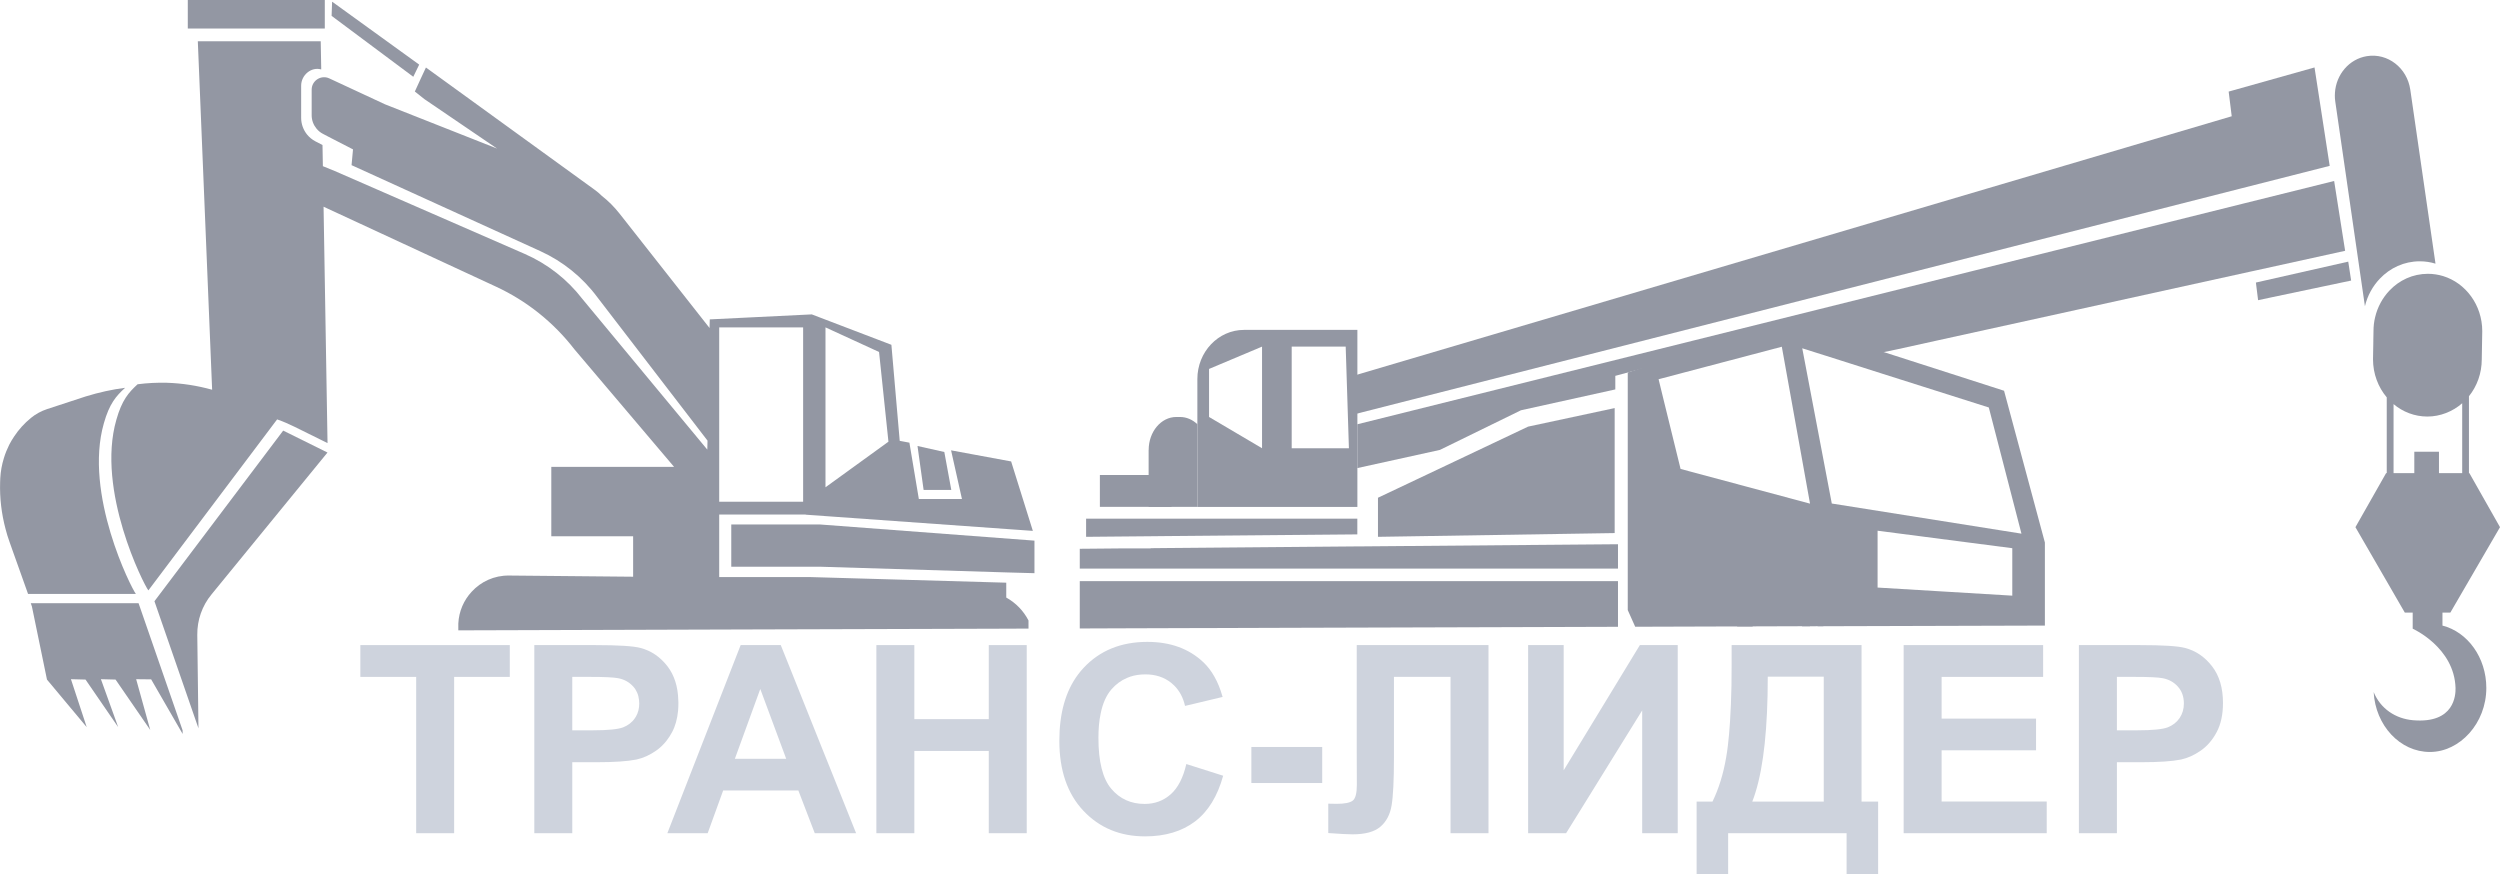 <?xml version="1.0" encoding="UTF-8"?>
<svg id="_Слой_1" data-name="Слой_1" xmlns="http://www.w3.org/2000/svg" viewBox="0 0 466.21 163.03">
  <defs>
    <style>
      .cls-1 {
        fill: #ced3dd;
      }

      .cls-2 {
        fill: none;
      }

      .cls-3 {
        fill: #9397a3;
      }
    </style>
  </defs>
  <g>
    <path class="cls-3" d="M455.48,116.66v-2.42h1.47l9.26-15.93-5.71-10.08h-.08v-14.34c1.5-1.86,2.39-4.27,2.39-6.89l.09-5.25c0-4.87-3.09-8.98-7.31-10.27-.9-.27-1.85-.42-2.83-.42-2.8,0-5.34,1.19-7.17,3.13-1.27,1.34-2.21,3.04-2.66,4.94-.21.84-.31,1.71-.31,2.62l-.03,1.62v.25s-.06,3.38-.06,3.38c0,2.72.97,5.21,2.56,7.1v14.13h-.12l-5.72,10.08,9.21,15.93h1.47v3s7.76,3.47,7.99,11.05c.03,1.25-.14,6.69-7.93,6.02-3.26-.28-6.07-2.15-7.34-5.25.34,6.23,4.91,11.17,10.49,11.17s10.52-5.35,10.52-11.94c0-5.68-3.5-10.44-8.18-11.63ZM450.23,84.24v3.99h-3.87v-12.87c1.72,1.45,3.92,2.32,6.31,2.32s4.73-.93,6.49-2.48v13.03h-4.33v-3.99h-4.6Z"/>
    <path class="cls-3" d="M435.41,17.8c0,.37.02.76.08,1.14l1.84,12.69,1.96,13.55h0s1.73,11.93,1.73,11.93c.47-1.98,1.45-3.74,2.77-5.13,1.9-2.01,4.54-3.25,7.45-3.25,1.02,0,2.01.15,2.94.44l-4.7-32.44c-.59-4.08-4.21-6.88-8.08-6.26-3.33.53-5.75,3.43-5.97,6.82-.01.17-.02.34-.02.51Z"/>
    <line class="cls-2" x1="439.25" y1="45.19" x2="439.29" y2="45.19"/>
    <polygon class="cls-3" points="252.58 70.02 252.58 77.25 417.87 35.15 434.45 30.93 432.29 16.92 431.62 12.58 415.61 17.08 416.18 21.68 252.58 70.02"/>
    <polygon class="cls-3" points="253.12 79.12 253.12 87.29 268.52 83.9 283.63 76.51 301.23 72.62 301.23 70.09 332.95 61.45 348.74 66.2 353.89 65.12 361.6 63.42 387.25 57.78 419.4 50.71 420.28 50.52 437.33 46.77 435.28 33.75 418.67 37.88 253.12 79.12"/>
    <polygon class="cls-3" points="420.69 52.69 420.79 53.51 421.1 55.98 423.82 55.4 438.45 52.32 437.91 48.79 420.69 52.69"/>
    <path class="cls-3" d="M231.99,61.52c-4.8,0-8.7,4.1-8.7,9.16v23.85h29.84v-33.01h-21.14ZM235.35,83.59l-9.88-5.83v-8.96l9.88-4.16v18.95ZM240.88,83.59v-18.95h10.07l.33,10.39.27,8.56h-10.67Z"/>
    <path class="cls-3" d="M214.2,83.9v10.62h9.09v-15.41c-.89-.84-2.01-1.35-3.23-1.35h-.7c-2.84,0-5.15,2.75-5.15,6.14Z"/>
    <rect class="cls-3" x="205.11" y="88.58" width="13.36" height="5.94"/>
    <path class="cls-3" d="M373.73,72.87l-6.4-2.06-14.22-4.57-1.78-.57h-.02s-3.37-1.09-3.37-1.09h-.01l-13.26-4.26-1.59-.51-.5-.16.06.3.28,1.51h0s1.18,6.37,1.18,6.37l4.27,23.15.46,19.37.14,5.89v.54s1.06,0,1.06,0l41.31-.12v-15.49l-7.61-28.29ZM375.26,111.08l-12.14-.73-12.98-.78v-10.6l25.12,3.26v8.85ZM341.6,93.9l-5.07-26.64-.44-2.31,4.36,1.38h.01l10.37,3.3,7.6,2.41,12.45,3.95,6.09,23.53-35.37-5.62Z"/>
    <path class="cls-3" d="M340.02,116.24l-.12-5.89-.4-19.56-3.69-23.24-.87-5.49h0s-.27-1.74-.27-1.74l-.16-.98-1.43.47-.44.14-28.88,9.45h-.02s-.16.06-.16.06h-.03v44.31l.21.47,1.18,2.64,18.99-.06h2.88c1.32-1.52,2.92-2.41,4.65-2.41,1.5,0,2.9.66,4.1,1.83.18.17.36.36.52.55h1.47s1.43-.01,1.43-.01h1.05s0-.54,0-.54ZM313.4,87.45l-3.17-12.91-.93-3.82,22.98-6.06.66,3.67,4.6,25.59-24.14-6.47Z"/>
    <polygon class="cls-3" points="256.97 92.82 256.97 100.11 301.11 99.41 301.11 76.1 284.96 79.56 271.1 86.13 256.97 92.82"/>
    <polygon class="cls-3" points="202.54 96.72 202.54 100.11 209.01 100.05 214.59 100 217.57 99.97 217.58 99.97 221.11 99.94 252.61 99.66 253.12 99.66 253.12 96.72 202.54 96.72"/>
    <polygon class="cls-3" points="201.36 102.34 201.36 106.04 301.73 106.04 301.73 101.49 253.12 101.9 252.61 101.9 221.11 102.17 217.58 102.2 217.57 102.2 214.59 102.23 214.59 102.27 209.01 102.27 202.54 102.33 201.36 102.34"/>
    <path class="cls-3" d="M337.55,116.78h-1.47s-9.27.03-9.27.03h-2.88c1.72-2.39,4.14-3.89,6.82-3.89s5.09,1.47,6.8,3.86Z"/>
    <path class="cls-2" d="M242.26,117.56h-.01M242.26,117.07h-.01"/>
    <polygon class="cls-3" points="301.73 108.37 301.73 116.89 301.12 116.89 288.48 116.93 279.01 116.96 242.26 117.07 242.25 117.07 238.91 117.08 226.44 117.12 221.99 117.13 209.2 117.17 209.19 117.17 201.36 117.2 201.36 108.37 301.73 108.37"/>
  </g>
  <g>
    <polygon class="cls-3" points="28.19 126.69 25.39 126.66 28.02 136.13 21.55 126.73 18.82 126.66 22.04 135.6 15.95 126.73 13.23 126.66 16.17 135.6 8.76 126.73 5.95 113.1 5.74 112.49 25.84 112.49 34.05 136.19 34.06 136.87 28.19 126.69"/>
    <path class="cls-3" d="M39.46,110.83c-1.76,2.12-2.7,4.8-2.67,7.57l.22,17.42-8.21-23.7,24.01-31.82,8.26,4.09-21.62,26.45Z"/>
    <path class="cls-3" d="M25.34,110.76H5.23l-1.38-3.88-1.46-4.09-.62-1.75c-.28-.79-.54-1.6-.74-2.41-.75-2.83-1.1-5.75-1.01-8.67,0-.26.03-.52.03-.78.07-1.29.3-2.56.68-3.77.26-.85.59-1.67.99-2.47.27-.52.57-1.03.9-1.52.86-1.31,1.92-2.48,3.16-3.49.89-.73,1.91-1.28,3-1.64l7.17-2.35c2.56-.79,5-1.32,7.38-1.62-1.68,1.53-2.93,2.96-3.96,6.61-3.78,13.18,5.12,30.76,5.97,31.83Z"/>
    <path class="cls-3" d="M151.51,95.94h.01v-.02.02Z"/>
    <path class="cls-3" d="M187.65,111.44v-2.78l-36.7-1.05h-16.83v-11.66h16.15l-.04.03,42.38,3.02-4.05-12.95-11.2-2.07,2.03,9.08h-8.04l-1.76-10.51-1.81-.34-.02-.27-1.53-17.64-14.84-5.67h-.02s-19.01.93-19.01.93l-.04,1.49v.12l-16.74-21.28c-.99-1.27-2.12-2.4-3.38-3.39-.4-.4-.82-.76-1.28-1.09l-31.49-22.82-.98,2.1-1.09,2.38,1.79,1.42.03.02,13.52,9.2-20.91-8.26-10.38-4.83c-.1-.05-.2-.09-.31-.12-1.45-.44-2.98.65-2.98,2.23v4.77c0,.92.33,1.79.89,2.47.33.41.75.76,1.23,1l1.05.55,4.54,2.34-.27,2.94,35.2,16.03c4.2,1.91,7.86,4.86,10.62,8.58l20.56,26.76-.04,1.68-23.28-28.08c-2.82-3.67-6.52-6.56-10.75-8.41l-35.45-15.47-2.21-.9-.07-3.95-1.32-.68c-.61-.32-1.13-.75-1.55-1.26-.7-.87-1.11-1.96-1.11-3.12v-6c0-1.99,1.9-3.57,3.74-3.03v-.33l-.09-4.93h-22.92l2.67,64.99c-2.82-.78-5.61-1.21-8.46-1.3-1.79-.04-3.6.04-5.44.28-1.68,1.54-2.93,2.96-3.96,6.62-3.79,13.17,5.11,30.75,5.97,31.82l24.01-31.89c1.11.39,2.19.86,3.25,1.38l6.15,3.04-.74-44.08,32.12,14.89c5.76,2.66,10.78,6.68,14.65,11.69l18.59,21.93h-22.89v12.95h15.26v7.54l-23.15-.22c-2.76-.03-5.24,1.14-6.96,3.02-1.46,1.57-2.38,3.64-2.49,5.93,0,.19,0,.4,0,.6v.67s9.89-.03,9.89-.03l22.35-.07,22.38-.07,47.05-.14,4.66-.02v-1.51c-.93-1.81-2.38-3.29-4.14-4.27ZM153.94,61.05l9.99,4.59,1.75,16.73-11.74,8.5v-29.82ZM151.51,95.94v-.02s.01.02.01.02h0s0,.01,0,.01h-.02.01s-.01-.01-.01-.01ZM134.12,61.05h15.65v32.52h-15.65v-32.52Z"/>
    <polygon class="cls-3" points="78.17 12.05 77.07 14.32 61.84 2.96 61.93 .36 61.96 .33 78.17 12.05"/>
    <polygon class="cls-3" points="151.38 58.61 151.38 58.62 151.37 58.61 151.38 58.61"/>
    <polygon class="cls-3" points="151.52 95.92 151.52 95.94 151.51 95.94 151.52 95.92"/>
    <polygon class="cls-3" points="151.52 95.92 151.52 95.94 151.51 95.94 151.52 95.92"/>
    <polygon class="cls-3" points="192.91 100.82 192.91 106.89 187.81 106.75 153.1 105.69 136.37 105.69 136.37 97.8 152.84 97.8 192.91 100.82"/>
    <polygon class="cls-3" points="177.4 91.36 172.24 91.36 171.1 83.17 176.1 84.29 177.4 91.36"/>
    <rect class="cls-3" x="35.02" width="25.55" height="5.32"/>
  </g>
  <g>
    <path class="cls-1" d="M67.2,120.3v5.93h10.41v29.15h7.08v-29.15h10.38v-5.93h-27.87Z"/>
    <path class="cls-1" d="M126.49,130.56c-.07-2.55-.75-4.65-2.01-6.3-1.36-1.76-3.04-2.91-5.05-3.43-1.31-.35-4.12-.53-8.42-.53h-11.37v35.08h7.08v-13.24h4.62c3.21,0,5.66-.16,7.35-.5,1.24-.27,2.47-.82,3.67-1.66.72-.5,1.37-1.12,1.94-1.85.38-.49.73-1.02,1.04-1.61.6-1.12.96-2.45,1.11-3.97.04-.47.06-.95.06-1.46,0-.18,0-.36-.02-.53ZM118.41,133.91c-.53.79-1.27,1.36-2.21,1.73-.94.36-2.81.55-5.6.55h-3.88v-9.96h3.43c2.55,0,4.25.08,5.09.24,1.15.21,2.1.73,2.85,1.56.62.69.98,1.53,1.08,2.53.03.2.04.41.04.63,0,.9-.2,1.7-.6,2.41-.07.11-.13.21-.2.31Z"/>
    <path class="cls-1" d="M155.35,144.63l-2.04-5.07-5.89-14.73-1.82-4.53h-7.48l-8.81,22.6-4.86,12.48h7.52l2.89-7.97h14.02l3.06,7.97h7.71l-4.3-10.75ZM139.05,135.98l2.73-7.5,4.41,11.88.42,1.14h-9.57l2.01-5.52Z"/>
    <path class="cls-1" d="M184.39,120.3v13.81h-13.88v-13.81h-7.08v35.08h7.08v-15.34h13.88v15.34h7.08v-35.08h-7.08Z"/>
    <path class="cls-1" d="M221.23,142.48c-.59,2.57-1.56,4.45-2.92,5.65-1.35,1.19-2.97,1.79-4.85,1.79-2.55,0-4.63-.94-6.22-2.82-1.6-1.89-2.4-5.04-2.4-9.48,0-1.7.13-3.2.41-4.52.38-1.92,1.06-3.44,2.02-4.55.83-.95,1.79-1.66,2.88-2.12.81-.36,1.7-.57,2.66-.64.26-.02.52-.03.79-.03,1.88,0,3.48.52,4.8,1.57.2.16.4.34.58.52.99.99,1.66,2.25,2.01,3.79l1.78-.42,2.54-.61,2.6-.62.09-.02c-.02-.06-.03-.11-.05-.16-.39-1.38-.89-2.59-1.49-3.64-.58-1.04-1.27-1.93-2.04-2.66-2.68-2.54-6.17-3.81-10.46-3.81-4.91,0-8.88,1.62-11.89,4.85-.37.39-.71.8-1.03,1.23-2.33,3.12-3.49,7.24-3.49,12.37,0,5.52,1.5,9.87,4.49,13.05,3,3.18,6.83,4.77,11.49,4.77,3.76,0,6.87-.93,9.32-2.78,2.45-1.86,4.2-4.71,5.25-8.53l-6.87-2.18Z"/>
    <path class="cls-1" d="M233.36,139.3v6.72h13.21v-6.72h-13.21Z"/>
    <path class="cls-1" d="M253.01,120.3v20.03l.02,6.03c0,1.56-.25,2.54-.76,2.94-.52.4-1.51.6-3,.6l-1.57-.03v5.48c2.18.16,3.69.24,4.52.24,2.36,0,4.09-.47,5.2-1.42,1.11-.95,1.81-2.28,2.09-3.97.29-1.7.44-4.7.44-8.99v-14.98h10.55v29.15h7.08v-35.08h-24.57Z"/>
    <path class="cls-1" d="M305.81,120.3l-2.37,3.89-3.44,5.66-8.4,13.8v-23.35h-6.63v35.08h7.08l2.25-3.62,9.2-14.86,2.74-4.42v22.9h6.63v-35.08h-7.06Z"/>
    <path class="cls-1" d="M347.15,149.49v-29.19h-24.23v3.71c0,1.35-.01,2.64-.03,3.88-.05,2.43-.14,4.66-.27,6.69-.1,1.62-.24,3.1-.4,4.47-.09.75-.19,1.48-.32,2.19h0c-.52,3.08-1.37,5.82-2.55,8.25h-2.96v13.54h5.88v-7.65h22.09v7.65h5.88v-13.54h-3.09ZM340.1,149.49h-13.33c.22-.55.42-1.14.61-1.76,1.52-4.91,2.28-12.09,2.28-21.54h10.44v23.3Z"/>
    <path class="cls-1" d="M362.08,149.47v-9.55h17.61v-5.91h-17.61v-7.78h18.93v-5.93h-26.01v35.08h26.68v-5.91h-19.6Z"/>
    <path class="cls-1" d="M412.52,124.26c-1.36-1.76-3.04-2.91-5.05-3.43-1.31-.35-4.11-.53-8.42-.53h-11.37v35.08h7.09v-13.24h4.61c3.21,0,5.66-.16,7.35-.5,1.24-.27,2.47-.82,3.67-1.66,1.21-.84,2.2-1.99,2.98-3.46.78-1.47,1.17-3.28,1.17-5.43,0-2.79-.67-5.07-2.03-6.83ZM406.46,133.91c-.54.79-1.28,1.36-2.22,1.73-.94.36-2.81.55-5.6.55h-3.87v-9.96h3.42c2.55,0,4.25.08,5.09.24,1.15.21,2.1.73,2.85,1.56.75.83,1.13,1.88,1.13,3.16,0,1.03-.27,1.94-.8,2.72Z"/>
  </g>
  <polyline class="cls-2" points="304.94 116.88 323.93 116.82 326.81 116.81 336.08 116.79 337.55 116.78 337.56 116.78 338.98 116.78 340.03 116.77 381.34 116.65"/>
</svg>